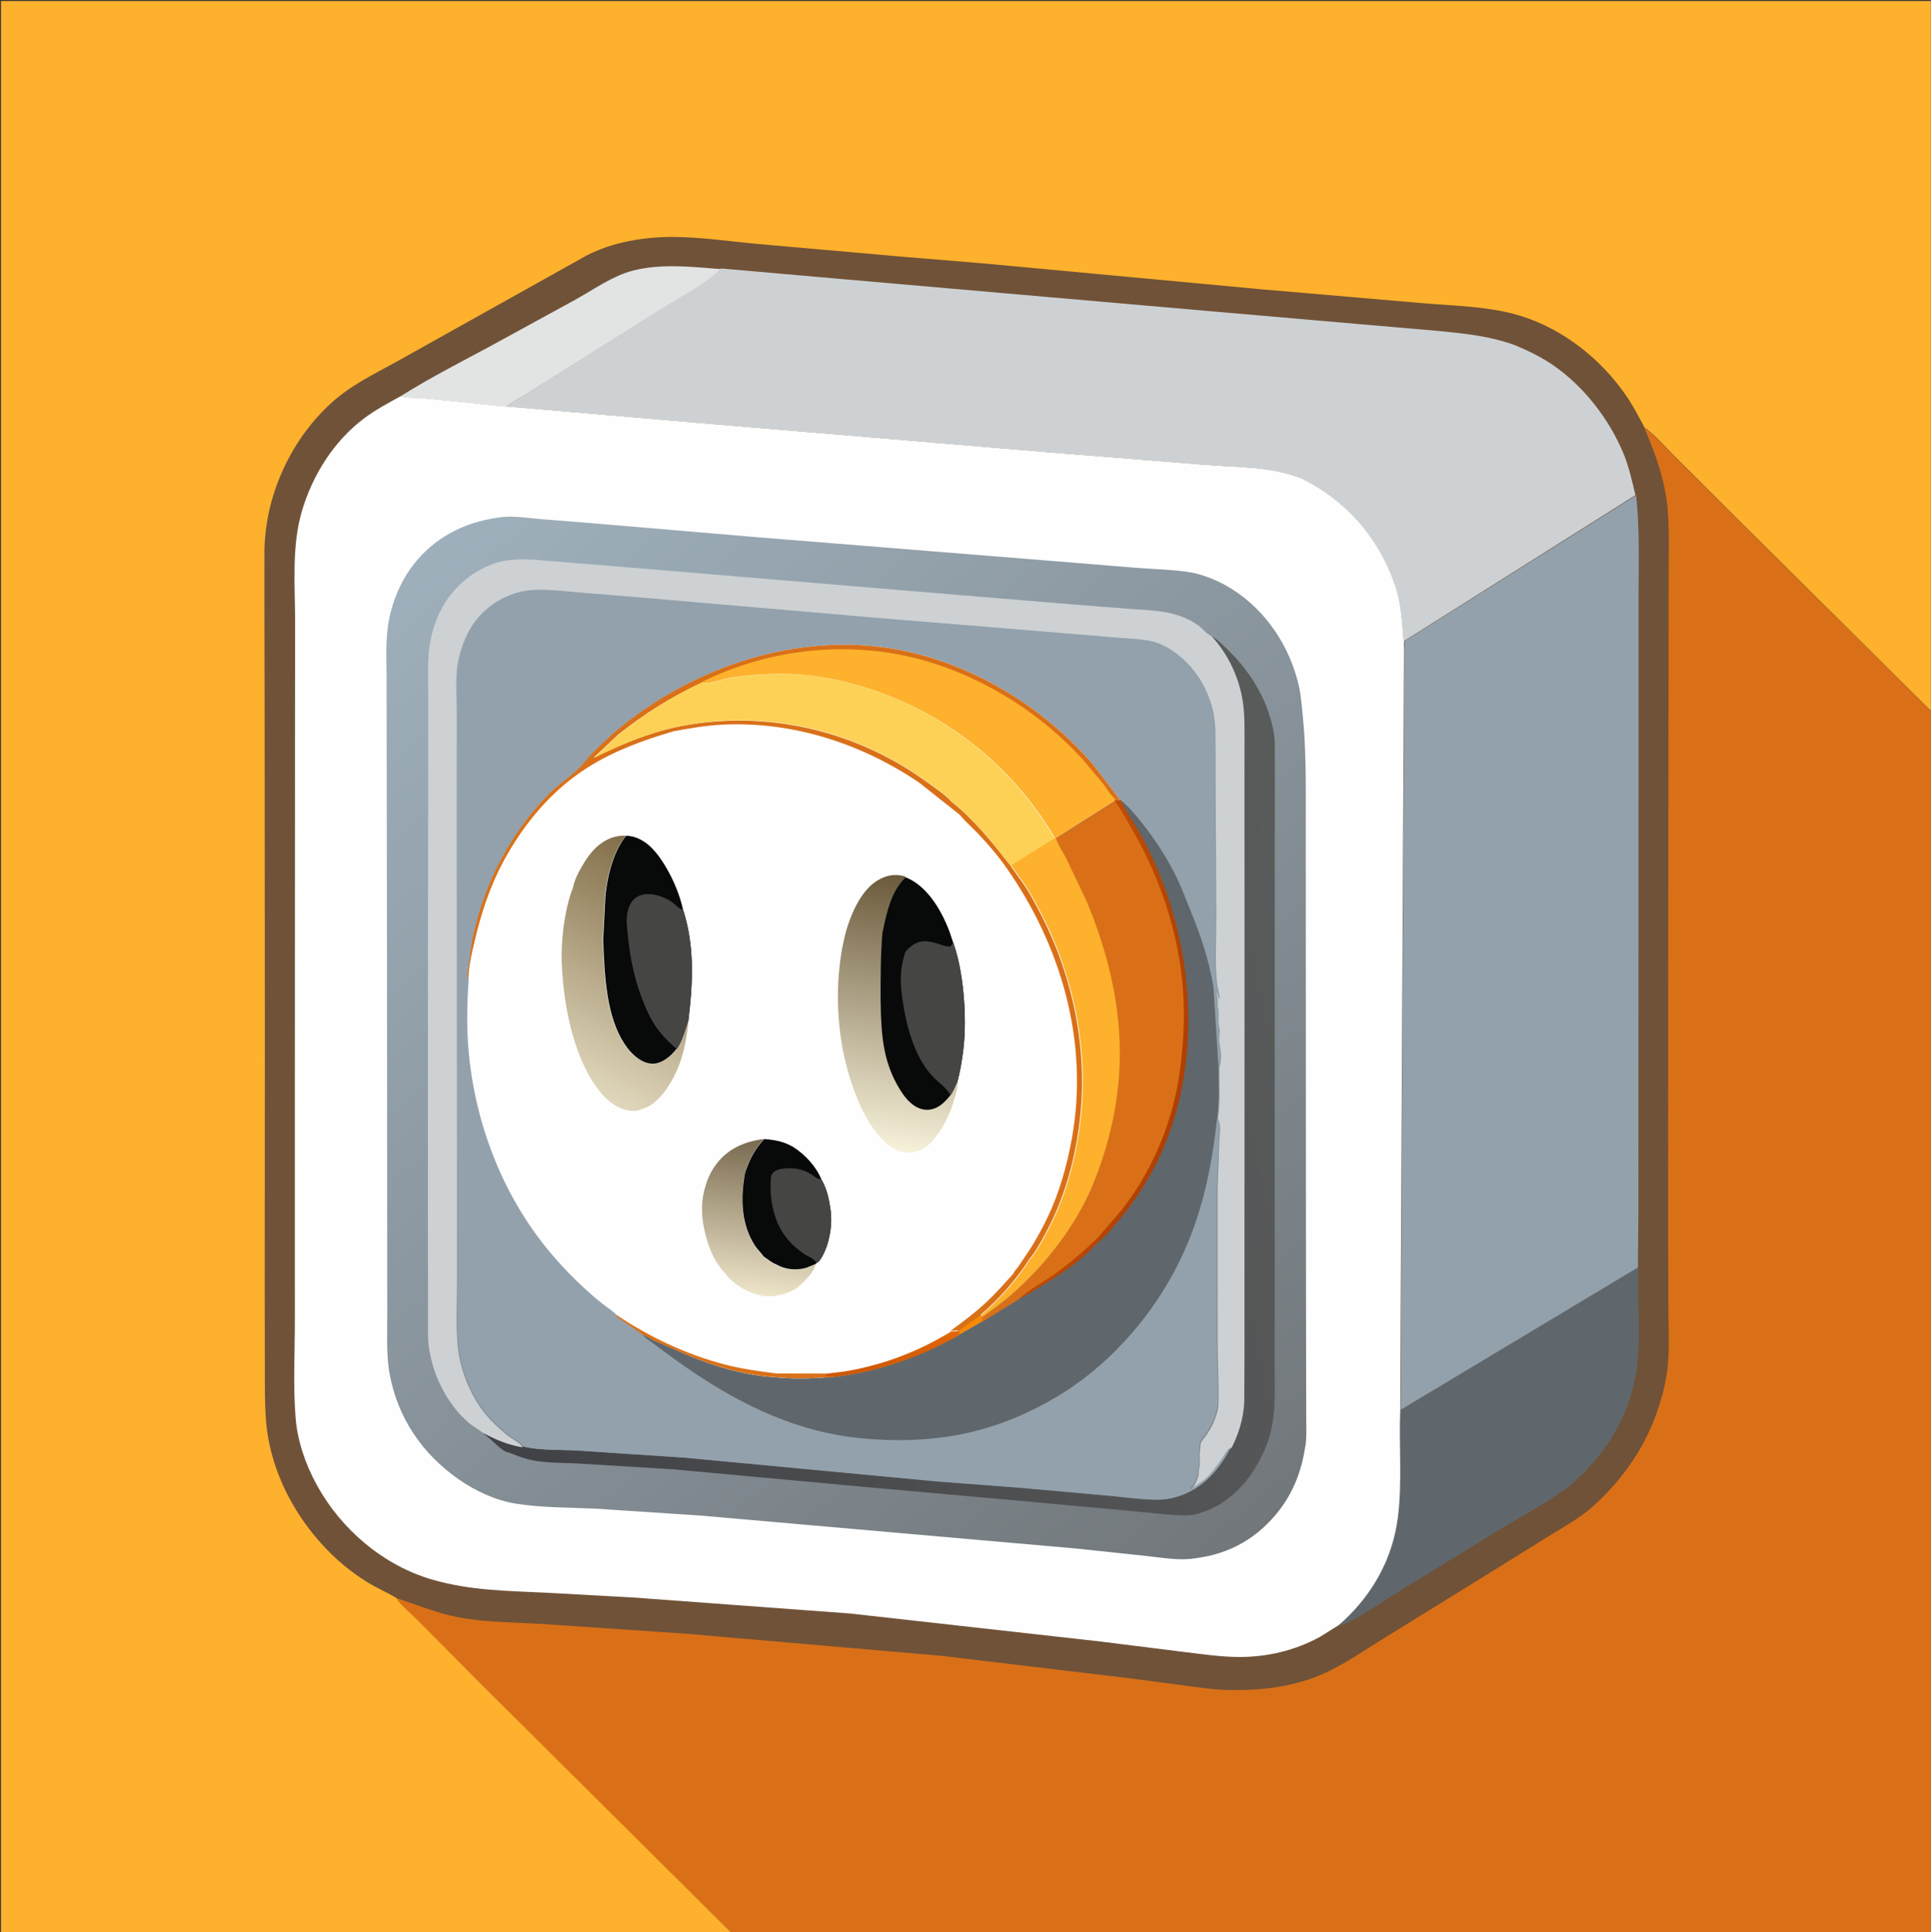<svg width="1719" height="1720" xmlns="http://www.w3.org/2000/svg" xmlns:xlink="http://www.w3.org/1999/xlink" xml:space="preserve" overflow="hidden"><rect width="100%" height="100%" fill="#333333" stroke="none"/><defs><linearGradient x1="2494.89" y1="1771.74" x2="1691.94" y2="830.055" gradientUnits="userSpaceOnUse" spreadMethod="reflect" id="fill0"><stop offset="0" stop-color="#707578"/><stop offset="0.5" stop-color="#88939B"/><stop offset="1" stop-color="#A0B2BE"/></linearGradient><linearGradient x1="1703.96" y1="1426.6" x2="2540.86" y2="1242.19" gradientUnits="userSpaceOnUse" spreadMethod="reflect" id="fill1"><stop offset="0" stop-color="#404145"/><stop offset="0.5" stop-color="#4D4E50"/><stop offset="1" stop-color="#5A5B5B"/></linearGradient><linearGradient x1="2440.26" y1="1335.72" x2="2204.53" y2="1285.08" gradientUnits="userSpaceOnUse" spreadMethod="reflect" id="fill2"><stop offset="0" stop-color="#A93A00"/><stop offset="0.5" stop-color="#BA4803"/><stop offset="1" stop-color="#CB5606"/></linearGradient><linearGradient x1="2136.86" y1="1608.27" x2="2131.96" y2="1556.47" gradientUnits="userSpaceOnUse" spreadMethod="reflect" id="fill3"><stop offset="0" stop-color="#C65204"/><stop offset="0.5" stop-color="#D85F07"/><stop offset="1" stop-color="#EB6D0A"/></linearGradient><linearGradient x1="2024.19" y1="1386.01" x2="2006.69" y2="1535.77" gradientUnits="userSpaceOnUse" spreadMethod="reflect" id="fill4"><stop offset="0" stop-color="#73644A"/><stop offset="0.5" stop-color="#B3A78C"/><stop offset="1" stop-color="#F3EBCF"/></linearGradient><linearGradient x1="1959.01" y1="1124.03" x2="1833.86" y2="1362.66" gradientUnits="userSpaceOnUse" spreadMethod="reflect" id="fill5"><stop offset="0" stop-color="#76613A"/><stop offset="0.5" stop-color="#B1A282"/><stop offset="1" stop-color="#ECE4CA"/></linearGradient><linearGradient x1="2159.58" y1="1150.62" x2="2119.24" y2="1408.06" gradientUnits="userSpaceOnUse" spreadMethod="reflect" id="fill6"><stop offset="0" stop-color="#665536"/><stop offset="0.5" stop-color="#B1A68B"/><stop offset="1" stop-color="#FCF7E0"/></linearGradient></defs><g transform="translate(-1340 -377)"><path d="M1990.5 2096.91 1340.91 2096.91 1340.91 377.906 3058.91 377.906 3058.91 1009.66 3058.91 2096.91 1990.5 2096.91Z" fill="#705238" fill-rule="evenodd"/><path d="M1695.95 730.109C1725.94 711.113 1758.65 695.118 1789.72 677.909L1852.45 643.591C1868.66 634.605 1885.34 622.54 1903.39 617.873 1928.72 611.324 1956.18 614.552 1981.95 616.538 1968.19 630.443 1949.55 639.358 1933.04 649.631L1827.75 715.686 1807 728.787C1801.6 732.079 1795.82 735.033 1790.83 738.949 1785.94 739.115 1780.48 738.113 1775.54 737.676L1738.88 733.946 1715.43 731.775C1709 731.325 1702.21 731.74 1695.95 730.109Z" fill="#E2E3E3" fill-rule="evenodd"/><path d="M2798.24 1456.86 2798.4 1528.78C2798.44 1547.53 2799.56 1567.04 2798.12 1585.71 2795.36 1621.56 2779.8 1655.72 2755.47 1682.09 2747.87 1690.33 2739.32 1698.57 2730.06 1704.92 2708.37 1719.79 2684.5 1732.27 2662.18 1746.31L2587.33 1792.38C2572.36 1801.62 2557.82 1811.74 2542.31 1820.05 2538.49 1822.1 2535.2 1823.4 2530.85 1823.86L2535.5 1819.85C2562.01 1795.25 2579.35 1764.04 2584.02 1727.9 2588.1 1696.4 2584.89 1664 2586.16 1632.3L2797.78 1505.37 2798.24 1456.86Z" fill="#5F676C" fill-rule="evenodd"/><path d="M1981.79 615.955 2086.78 625.16 2410.83 653.426 2550.12 665.507 2621.29 671.656C2644.74 673.994 2666.07 676.087 2688.41 684.159 2700.14 689.047 2711.34 694.401 2721.88 701.549 2749.52 720.285 2772.4 749.805 2785.17 780.508 2790.23 792.68 2792.8 805.02 2795.9 817.73L2590.32 947.344 2589.82 953.955C2588.15 934.193 2588.15 916.455 2581.61 897.389 2567.28 855.605 2538.07 822.343 2498.48 802.906 2470.33 791.748 2439.09 793.144 2409.25 790.554L2276.71 779.937 1965.43 753.841 1790.89 738.836C1795.88 734.905 1801.64 731.94 1807.05 728.635L1827.77 715.484 1932.94 649.176C1949.44 638.862 1968.06 629.914 1981.79 615.955Z" fill="#CDD1D3" fill-rule="evenodd"/><path d="M2590.27 954 2590.78 947.395 2796.48 817.907C2799.78 847.29 2798.67 876.897 2798.67 906.439L2798.67 1033.11 2798.51 1456.84 2798.05 1505.24 2586.85 1631.91 2590.27 954Z" fill="#93A1AC" fill-rule="evenodd"/><path d="M2803.81 757.884C2813.13 764.299 2821.46 774.319 2829.52 782.326L2881.57 834.225 3058.89 1009.96 3058.89 2096.88 1990.05 2096.88 1769.36 1877.79 1710.53 1818.61C1704.67 1812.62 1696.24 1806.23 1691.89 1799.18 1710.02 1804.94 1726.6 1812.17 1745.45 1816.04 1770.71 1821.23 1797.07 1820.92 1822.73 1822.52L1949.66 1831.11 2177.46 1850.8 2344.03 1870.66 2400.11 1878.07C2410.15 1879.31 2420.42 1880.96 2430.53 1881.23 2459.72 1882.01 2488.31 1879.36 2515.5 1867.92 2535.49 1859.51 2554.22 1846.04 2572.76 1834.79L2683.72 1766.12 2721.62 1742.56C2734.04 1735.02 2747.04 1727.64 2757.94 1717.94 2780.6 1697.77 2799.97 1671.77 2811.37 1643.58 2818.69 1625.47 2823.85 1607.09 2825.13 1587.51 2826.04 1573.52 2825.38 1559.18 2825.27 1545.15L2825.02 1477.18 2825.08 1220.27 2825.4 964.462 2825.49 883.849C2825.52 865.714 2826.16 847.363 2824.49 829.297 2822.15 803.993 2813.69 781.054 2803.81 757.884Z" fill="#D97018" fill-rule="evenodd"/><path d="M1990.5 2096.91 1340.91 2096.91 1340.91 377.906 3058.91 377.906 3058.91 1009.66 2881.66 833.867 2829.64 781.953C2821.58 773.944 2813.25 763.92 2803.93 757.504 2798.67 747.464 2793.4 737.401 2786.89 728.096 2764.45 696.028 2731.53 670.006 2694 658.277 2665.87 649.487 2634.74 649.35 2605.53 646.781L2461.55 634.382 2214.93 611.411 2143.99 605.554 2016.2 594.302C1991.09 592.037 1965.47 588.151 1940.28 587.919 1913.94 587.677 1885.05 592.373 1861.6 604.766L1744.69 670.074 1692.88 699.021C1672.42 710.309 1651.76 720.188 1634.38 736.158 1610.11 758.454 1592.48 787.506 1582.96 818.963 1578.4 834.04 1575.99 849.521 1575.39 865.247L1575.38 918.012 1575.56 1011.86 1575.78 1307.08 1575.64 1524.94 1575.76 1593.08C1575.81 1609.74 1575.53 1626.51 1576.94 1643.11 1578.92 1666.34 1586.64 1690.23 1597.67 1710.7 1613.75 1740.52 1637.46 1766.95 1666.31 1784.9 1674.79 1790.17 1683.85 1794.12 1692.46 1799.11 1696.82 1806.17 1705.25 1812.56 1711.1 1818.55L1769.91 1877.74 1990.5 2096.91Z" fill="#FDB12C" fill-rule="evenodd"/><path d="M1696.25 729.9C1702.51 731.537 1709.29 731.12 1715.72 731.572L1739.14 733.752 1775.75 737.496C1780.69 737.935 1786.14 738.94 1791.03 738.774L1965.55 753.78 2276.82 779.876 2409.36 790.494C2439.2 793.083 2470.44 791.688 2498.59 802.846 2538.17 822.283 2567.38 855.546 2581.71 897.331 2588.25 916.397 2588.25 934.136 2589.92 953.899L2586.5 1632.48C2585.23 1664.15 2588.43 1696.5 2584.37 1727.98 2579.7 1764.08 2562.41 1795.25 2535.97 1819.82L2531.34 1823.83 2515.01 1834C2492.62 1846.35 2467.06 1852.22 2441.56 1851.89 2425.46 1851.67 2409.62 1849.29 2393.67 1847.38L2318.23 1837.96 2096.61 1813.18 1904.55 1799.02 1827.42 1794.75C1792.37 1793.05 1759.02 1792.9 1724.97 1783.08 1681.43 1770.52 1643.72 1738.39 1622.06 1698.9 1612.09 1680.74 1604.82 1659.91 1603.15 1639.18 1600.82 1610.15 1602.52 1579.91 1602.48 1550.73L1602.46 1376.08 1602.61 1018.59 1602.72 930.079C1602.62 898.139 1599.58 863.406 1608.6 832.47 1618.03 800.09 1637.05 769.727 1664.15 749.343 1674.11 741.851 1685.34 735.881 1696.25 729.9Z" fill="#FEFEFE" fill-rule="evenodd"/><path d="M1782.73 837.84C1794.82 835.563 1809.12 837.996 1821.4 839.074L1860 842.116 2014.4 855.206 2276.07 876.263 2352.09 882.472C2367.18 883.616 2382.86 883.891 2397.81 886.139 2411.37 888.177 2425.52 894.231 2437.03 901.539 2467.19 920.684 2487.98 952.177 2496.09 986.769 2498.15 995.562 2498.8 1004.86 2499.7 1013.85 2501.72 1033.87 2502.26 1053.27 2502.42 1073.38L2502.43 1167.83 2502.58 1496.8 2502.74 1608.24 2502.84 1641.73C2502.84 1648.8 2503.24 1656.29 2502.19 1663.29 2498.97 1684.83 2492.11 1704.17 2478.64 1721.53 2459.76 1745.87 2434.97 1760.14 2404.43 1763.96 2390.2 1766.43 2374.12 1763.43 2359.81 1761.92L2297.56 1755.31 1963.38 1726 1869.77 1719.85C1846.27 1718.73 1822.09 1719.1 1798.86 1715.34 1780.88 1712.44 1762.86 1703.94 1748.05 1693.58 1715.98 1671.16 1694.11 1639.07 1686.95 1600.47L1686.25 1596.46C1683.99 1580.63 1684.74 1564.18 1684.74 1548.23L1684.69 1481.09 1684.53 1246.08 1684.2 1026.91 1684.12 977.969C1683.98 964.233 1683.43 950.641 1685.03 936.967 1687.35 916.958 1695.21 896.44 1707.46 880.375 1726.14 855.869 1752.64 842.042 1782.73 837.84Z" fill="url(#fill0)" fill-rule="evenodd"/><path d="M2417.76 942.895C2422.87 945.32 2427.12 949.708 2431.2 953.571 2447.61 969.119 2461.18 988.168 2468.75 1009.58 2471.86 1018.38 2474.33 1028.11 2474.79 1037.45L2474.91 1074.97 2474.77 1140.06 2474.78 1347.79 2474.78 1535.25 2474.72 1595.89C2474.7 1607.24 2475.13 1618.81 2474.41 1630.12 2473.51 1644.31 2470.29 1658.32 2464.16 1671.18 2455.79 1688.73 2445.16 1702.73 2429.04 1713.88 2422.05 1718.71 2414.45 1721.91 2406.35 1724.37 2402.22 1725.62 2398.18 1725.98 2393.88 1725.88 2378.09 1725.5 2362.15 1723.21 2346.4 1721.9L2235.42 1711.75 2106.49 1700.25 1938.8 1684.79 1854.33 1679.68C1843.3 1679.08 1832.18 1679.18 1821.18 1677.92 1811.26 1676.79 1803.52 1674.2 1794.36 1670.42 1792.57 1669.69 1790.55 1669.58 1788.92 1668.51 1783.88 1665.21 1779.19 1660.31 1774.61 1656.35 1772.85 1654.82 1770.62 1653.51 1769.91 1651.27 1781.67 1657.78 1792.61 1662.35 1805.92 1664.61 1820.77 1668.29 1838.53 1667.29 1853.82 1668.15L1949.91 1674.53 2173.38 1695.6 2246.73 1701.2 2327.37 1708.41C2341.64 1709.72 2356.51 1711.94 2370.83 1711.92 2382.17 1711.91 2393.86 1708.03 2403.5 1702.21 2417.77 1693.58 2428.34 1679.62 2435.66 1664.85 2442.04 1652.29 2446.19 1638.5 2446.83 1624.38L2447.04 1576.25 2447.03 1489.4 2447.09 1230.07 2447.03 1082.31 2447.05 1036.67C2447.04 1024.92 2447.33 1013.26 2445.6 1001.6 2442.39 979.836 2432.6 959.084 2417.76 942.895Z" fill="url(#fill1)" fill-rule="evenodd"/><path d="M1769.25 1651.98C1765.21 1648.65 1760.58 1646.34 1756.61 1642.87 1742.14 1630.21 1731.09 1611.6 1725.58 1593.29 1723.01 1584.74 1721.4 1576 1721.04 1567.08L1720.92 1447.9 1720.97 1218.65 1721.24 1045.83 1721.19 991.519C1721.18 981.219 1720.76 970.706 1721.48 960.44 1722.49 945.991 1726.34 931.364 1733.22 918.565 1743.56 899.325 1762.06 883.721 1783.13 877.597 1793.35 874.628 1804.62 874.65 1815.18 875.157L1909.99 882.928 2136.04 901.817 2291.96 914.762 2346.56 919.042C2357.24 919.895 2368.45 920.199 2378.98 922.189 2388.79 924.041 2400.31 928.425 2408.04 934.734 2411.04 937.185 2414.35 941.282 2417.79 942.909L2418.52 943.18C2433.39 959.378 2443.2 980.143 2446.43 1001.92 2448.15 1013.59 2447.87 1025.26 2447.88 1037.01L2447.86 1082.67 2447.92 1230.52 2447.86 1490.01 2447.87 1576.92 2447.66 1625.07C2447.01 1639.2 2442.86 1652.99 2436.47 1665.57 2432.64 1668.22 2429.99 1673.66 2427.38 1677.55L2422.33 1684.26C2418.89 1688.68 2414.28 1694.26 2409.43 1697.17L2399.27 1703.9C2400.98 1701.56 2403.39 1699.26 2404.49 1696.57 2405.78 1693.42 2407.15 1690.79 2407.18 1687.31 2407.19 1685.67 2407.17 1684.71 2407.58 1683.08 2408.84 1678.05 2407.26 1672.52 2408.25 1667.46 2408.59 1665.71 2408.46 1662.45 2409.1 1660.99 2409.84 1659.3 2411.73 1657.38 2412.84 1655.83 2415.81 1651.63 2418.93 1646.66 2420.81 1641.89 2422.15 1638.45 2423.23 1635.41 2423.99 1631.79 2424.26 1630.46 2424.5 1629.36 2424.56 1628 2425.25 1610.23 2424.03 1592.63 2423.93 1574.86L2423.91 1436.17 2425.39 1393.34C2425.54 1386.47 2427.54 1379.11 2424.16 1372.75 2426.41 1358.14 2425.37 1341.88 2425.42 1327.06L2425.95 1325.49C2427.6 1320.18 2426.76 1310.96 2425.6 1305.61 2424.77 1301.81 2425.67 1297.69 2425.68 1293.86 2425.68 1292 2424.97 1290.24 2424.8 1288.4 2424.44 1284.45 2424.89 1280.23 2424.71 1276.23 2424.64 1274.75 2423.98 1273.61 2423.95 1272.08 2423.87 1269.23 2424.22 1266.08 2423.41 1263.33 2422.91 1261.64 2423.25 1259.71 2423.38 1257.97 2423.66 1259.64 2423.92 1261.17 2424.43 1262.79L2424.72 1263.8C2425.03 1264.85 2425.42 1265.79 2425.87 1266.78 2425.28 1260.67 2423.47 1254.76 2423.01 1248.62 2421.58 1229.62 2422.77 1209.62 2422.73 1190.53L2422.16 1086.49 2422.01 1043.6C2421.95 1032.28 2422.39 1020.95 2419.82 1009.84 2415.52 991.214 2405.26 973.51 2390.39 961.34 2382.07 954.529 2373.1 949.299 2362.34 947.463 2353.5 945.954 2344.27 945.68 2335.33 944.946L2288.37 941.054 2115.47 926.869 1905.46 908.791 1852.9 904.489C1839.26 903.367 1824.12 901.199 1810.47 902.779 1791.91 904.927 1775.16 914.527 1763.59 929.139 1755.72 939.078 1751.39 950.667 1748.34 962.819 1744.69 977.398 1746.55 995.924 1746.52 1011.06L1746.46 1083.98 1746.84 1407.25 1746.82 1517.47C1746.81 1536.35 1745.65 1556.29 1747.4 1575.08 1749.01 1592.36 1755.6 1610.77 1764.72 1625.46 1771.63 1636.59 1780.83 1645.73 1790.89 1654.02 1794.99 1657.39 1802.6 1660.98 1805.34 1665.33 1791.99 1663.06 1781.03 1658.49 1769.25 1651.98Z" fill="#CDD1D3" fill-rule="evenodd"/><path d="M1806.06 1664.59C1803.33 1660.24 1795.74 1656.66 1791.65 1653.28 1781.6 1645 1772.42 1635.86 1765.53 1624.74 1756.43 1610.06 1749.85 1591.66 1748.25 1574.39 1746.5 1555.61 1747.66 1535.68 1747.67 1516.81L1747.69 1406.65 1747.3 1083.56 1747.37 1010.67C1747.39 995.548 1745.54 977.032 1749.18 962.462 1752.22 950.316 1756.55 938.733 1764.4 928.8 1775.95 914.196 1792.66 904.601 1811.19 902.455 1824.81 900.876 1839.92 903.042 1853.53 904.163L1905.99 908.463 2115.57 926.531 2288.12 940.708 2334.99 944.599C2343.91 945.332 2353.12 945.606 2361.95 947.114 2372.68 948.948 2381.63 954.176 2389.93 960.983 2404.77 973.147 2415.01 990.84 2419.31 1009.46 2421.87 1020.56 2421.43 1031.89 2421.49 1043.2L2421.64 1086.06 2422.21 1190.04C2422.25 1209.13 2421.06 1229.11 2422.49 1248.1 2422.95 1254.24 2424.76 1260.15 2425.35 1266.26 2424.9 1265.27 2424.51 1264.33 2424.19 1263.28L2423.9 1262.27C2423.4 1260.65 2423.13 1259.12 2422.85 1257.45 2422.72 1259.19 2422.39 1261.11 2422.89 1262.8 2423.7 1265.56 2423.35 1268.7 2423.42 1271.55 2423.46 1273.08 2424.12 1274.22 2424.18 1275.7 2424.36 1279.7 2423.91 1283.91 2424.27 1287.87 2424.44 1289.71 2425.15 1291.46 2425.15 1293.32 2425.14 1297.15 2424.24 1301.26 2425.07 1305.07 2426.23 1310.41 2427.07 1319.62 2425.43 1324.93L2424.89 1326.51C2424.84 1341.31 2425.89 1357.57 2423.63 1372.17 2427.01 1378.52 2425.01 1385.88 2424.87 1392.75L2423.39 1435.55 2423.41 1574.17C2423.51 1591.92 2424.72 1609.51 2424.03 1627.28 2423.98 1628.64 2423.74 1629.74 2423.46 1631.06 2422.71 1634.68 2421.64 1637.73 2420.29 1641.16 2418.42 1645.93 2415.31 1650.89 2412.34 1655.09 2411.24 1656.64 2409.34 1658.57 2408.61 1660.25 2407.97 1661.71 2408.1 1664.96 2407.75 1666.72 2406.77 1671.78 2408.35 1677.3 2407.09 1682.33 2406.68 1683.95 2406.7 1684.91 2406.69 1686.56 2406.66 1690.04 2405.29 1692.67 2404 1695.81 2402.91 1698.5 2400.51 1700.8 2398.79 1703.14L2408.94 1696.41C2413.77 1693.5 2418.38 1687.92 2421.81 1683.51L2426.85 1676.8C2429.46 1672.91 2432.1 1667.48 2435.92 1664.82 2428.59 1679.59 2418.02 1693.55 2403.75 1702.18 2394.11 1708.01 2382.41 1711.88 2371.07 1711.9 2356.75 1711.92 2341.88 1709.69 2327.6 1708.39L2246.95 1701.17 2173.58 1695.58 1950.07 1674.5 1853.97 1668.12C1838.68 1667.27 1820.91 1668.26 1806.06 1664.59Z" fill="#93A1AC" fill-rule="evenodd"/><path d="M2337.03 1088.9 2337.6 1089.34C2344.71 1094.69 2350.77 1102.22 2356.31 1109.16 2368.45 1124.35 2379.23 1141.07 2387.71 1158.57 2392.01 1167.44 2395.38 1176.67 2399.1 1185.77 2408.51 1208.74 2416.88 1232.48 2420.38 1257.16L2424.71 1326.81C2424.66 1341.61 2425.7 1357.86 2423.45 1372.46 2420 1406.19 2413.27 1441.54 2401.36 1473.36 2383.2 1521.9 2351.86 1565.76 2311.75 1598.56 2279.94 1624.58 2238.51 1644.79 2198.16 1653.17 2167.39 1659.56 2135.45 1660.23 2104.28 1656.98 2042.83 1650.58 1989.52 1622.25 1940.2 1586.6L1921.75 1573.02C1918.64 1570.71 1914.8 1568.32 1912.35 1565.32L1911.91 1564.7 1912.61 1564.96C1916.1 1566.29 1918.81 1568.52 1922.13 1570.05L1945.69 1580.4C1971.03 1591.88 2000.77 1601.01 2028.57 1602.84 2045.95 1604.63 2063.2 1604.09 2080.59 1602.76 2121.16 1598.31 2158.01 1585.17 2193.45 1565.04L2213.95 1553.26 2214.92 1548.73C2223.65 1542.06 2232.65 1535.79 2240.89 1528.49 2270.53 1502.21 2297.27 1468.13 2312.37 1431.34 2327.83 1393.65 2336.69 1352.95 2336.29 1312.09 2335.84 1266.37 2324.34 1221.79 2306.84 1179.76L2288.65 1141.56C2285.82 1136.06 2282.12 1130.52 2279.85 1124.81L2279.3 1123.38 2332.13 1089.94 2331.32 1087.89C2333.25 1088.94 2333.77 1089.41 2336.01 1089.46L2337.03 1088.9Z" fill="#5F676C" fill-rule="evenodd"/><path d="M2337.11 1088.91 2337.68 1089.34 2337.97 1089.99C2341.66 1098.1 2347.19 1105.61 2351.68 1113.31 2358.09 1124.28 2363.86 1135.74 2368.95 1147.39 2401.05 1220.81 2408.52 1310.02 2380.82 1386.01 2370.62 1414 2355.67 1439.52 2336.71 1462.46 2330.44 1470.03 2323.46 1478.31 2315.78 1484.5 2301.85 1499.94 2282.37 1512.53 2264.69 1523.15 2259.09 1526.52 2253.06 1530.68 2246.89 1532.9 2255.57 1524.32 2267.89 1517.97 2277.91 1510.91 2292.03 1500.96 2304.64 1490.04 2317.07 1478.05 2325.03 1468.31 2333.78 1459.35 2341.34 1449.23 2367 1414.91 2383.75 1373.33 2389.64 1330.84 2393.4 1303.72 2394.65 1274.67 2391.68 1247.4 2386.74 1202.08 2371.03 1155.98 2348.31 1116.66 2343.24 1107.87 2338.29 1098 2332.23 1089.95L2331.43 1087.9C2333.35 1088.94 2333.86 1089.42 2336.09 1089.46L2337.11 1088.91Z" fill="url(#fill2)" fill-rule="evenodd"/><path d="M2332.38 1089.9C2338.48 1097.97 2343.46 1107.86 2348.57 1116.67 2371.45 1156.07 2387.26 1202.27 2392.23 1247.7 2395.22 1275.02 2393.96 1304.14 2390.18 1331.32 2384.25 1373.91 2367.39 1415.58 2341.55 1449.98 2333.94 1460.11 2325.13 1469.09 2317.11 1478.86 2304.6 1490.88 2291.91 1501.82 2277.69 1511.8 2267.6 1518.87 2255.2 1525.24 2246.46 1533.83L2213.89 1553.9 2214.87 1549.37C2223.62 1542.68 2232.65 1536.41 2240.91 1529.09 2270.62 1502.78 2297.43 1468.65 2312.57 1431.8 2328.07 1394.05 2336.95 1353.29 2336.55 1312.38 2336.1 1266.58 2324.57 1221.94 2307.03 1179.85L2288.79 1141.59C2285.95 1136.08 2282.24 1130.54 2279.97 1124.81L2279.42 1123.38 2332.38 1089.9Z" fill="#D97018" fill-rule="evenodd"/><path d="M1886.11 1029.83C1947.66 977.153 2030.06 945.673 2111.56 951.618 2188.62 957.239 2263.07 999.394 2313.04 1057.39L2336.92 1088.79 2335.9 1089.35C2333.66 1089.3 2333.15 1088.83 2331.22 1087.78L2332.02 1089.83 2279.22 1123.27 2279.76 1124.7C2282.03 1130.42 2285.73 1135.96 2288.56 1141.46L2306.74 1179.66C2324.24 1221.69 2335.74 1266.27 2336.18 1312 2336.58 1352.85 2327.73 1393.55 2312.27 1431.25 2297.17 1468.04 2270.45 1502.13 2240.82 1528.4 2232.58 1535.71 2223.58 1541.97 2214.86 1548.65L2213.89 1553.17 2193.39 1564.95C2157.97 1585.09 2121.14 1598.23 2080.58 1602.68 2063.19 1604.01 2045.96 1604.55 2028.58 1602.75 2000.8 1600.93 1971.06 1591.8 1945.73 1580.32L1922.18 1569.96C1918.86 1568.44 1916.15 1566.21 1912.66 1564.88L1911.96 1564.62 1894.85 1552.68C1892.26 1550.87 1889.06 1549.34 1887.88 1546.4 1883.04 1542.14 1877.53 1538.67 1872.56 1534.51 1858.09 1522.37 1844.74 1509.25 1832.41 1494.94 1789.71 1445.37 1764.36 1382.14 1757.61 1317.26 1755.18 1293.93 1755.64 1270.46 1757.33 1247.1L1756.59 1246.95C1756.28 1245.47 1756.17 1244.58 1756.43 1243.06 1758.43 1231.67 1759.37 1220.21 1761.87 1208.83 1772.2 1161.71 1795.38 1117.91 1829.21 1083.43 1837.3 1075.19 1847.02 1069.18 1855.16 1061.31 1859.06 1057.54 1862.32 1053.05 1866.03 1049.09 1872.37 1042.33 1879.3 1036.11 1886.11 1029.83Z" fill="#FEFEFE" fill-rule="evenodd"/><path d="M1887.93 1546.87C1917.26 1566.7 1950.98 1582.73 1985.38 1591.6 2000.53 1595.5 2015.84 1597.67 2031.35 1599.54L2075.68 1599.64 2075.42 1601.78 2080.93 1602.66C2063.52 1603.98 2046.25 1604.51 2028.85 1602.73 2001.02 1600.93 1971.24 1591.87 1945.87 1580.49L1922.28 1570.23C1918.96 1568.71 1916.24 1566.5 1912.75 1565.18L1912.05 1564.93 1894.91 1553.09C1892.32 1551.3 1889.11 1549.79 1887.93 1546.87Z" fill="#D97018" fill-rule="evenodd"/><path d="M2186.63 1562.24C2188.09 1562.18 2192.48 1561.57 2193.66 1562.05L2193.91 1565.5C2158.28 1585.44 2121.24 1598.46 2080.45 1602.87L2074.91 1601.99 2075.17 1599.85C2082.16 1598.75 2089.16 1598.36 2096.13 1597.05 2129.12 1590.83 2158.13 1579.64 2186.63 1562.24Z" fill="url(#fill3)" fill-rule="evenodd"/><path d="M1968.07 1432.69C1969.95 1425.47 1973.82 1418.11 1978.37 1412.26 1988.65 1399.05 2003.97 1392.73 2020.11 1390.89 2013.88 1397.78 2009.52 1404.38 2006.02 1413.04 2005.74 1413.74 2003.1 1420.69 2003.1 1420.69 1999.01 1442.81 1999.23 1466.88 2012.02 1486.33 2014.25 1489.71 2017.29 1492.36 2019.49 1495.69 2023.09 1498.23 2026.66 1501.13 2030.74 1502.81 2038.56 1507.45 2048.52 1508.31 2057.15 1505.81L2065.94 1502.2C2065.33 1508.81 2055.27 1518.72 2050.18 1522.79 2042.66 1528.8 2028.92 1531.93 2019.55 1530.57 2007.77 1528.86 1993.45 1520.94 1986.06 1511.15L1985.88 1510.65C1974.67 1499.88 1968.38 1481.22 1965.97 1466.16 1964.22 1455.28 1964.56 1443.15 1968.07 1432.69Z" fill="url(#fill4)" fill-rule="evenodd"/><path d="M1885.83 1029.82C1947.42 977.153 2029.87 945.675 2111.42 951.62 2188.53 957.241 2263.03 999.392 2313.03 1057.38L2336.92 1088.78 2335.9 1089.34C2333.66 1089.29 2333.15 1088.82 2331.21 1087.77 2327.5 1084.81 2324.25 1078.79 2321.26 1074.95L2302.52 1052.68C2267.23 1014.23 2221.76 984.738 2172.19 968.485 2104.54 946.301 2027.3 952.93 1963.78 985.123 1936.79 997.676 1913.89 1012.27 1890.54 1030.74L1868.24 1051.61C1892.45 1039.8 1915.75 1029.92 1942.19 1024.12 2015.15 1009.02 2091.7 1024.33 2153.8 1065.28 2158.39 1068.31 2185.18 1086.68 2186.21 1089.96 2206.76 1105.94 2223.61 1127.26 2239.62 1147.53L2247.12 1158.23C2254.59 1167.94 2260.57 1179.28 2266.21 1190.14 2295.55 1246.67 2309.06 1313.13 2300.95 1376.56 2296.38 1412.33 2287.03 1445.51 2269.46 1477.14 2265.69 1483.95 2261.36 1492.03 2256.25 1497.9 2245.23 1515.38 2228.53 1534.35 2212.63 1547.6L2214.79 1548.6 2213.81 1553.12 2193.31 1564.9 2193.05 1561.42C2191.88 1560.94 2187.51 1561.55 2186.06 1561.61 2197.85 1553.15 2209.31 1544.45 2219.83 1534.43 2227.72 1526.92 2234.7 1518.7 2242.08 1510.72 2242.33 1509.28 2245.25 1506.16 2246.2 1504.85L2256.28 1489.96C2262.18 1480.72 2267.48 1471.12 2272.25 1461.25 2283.05 1438.86 2289.95 1414.16 2294.3 1389.73 2309.4 1305.15 2285.08 1219.79 2236.45 1150.17 2229.01 1139.43 2220.14 1128.96 2211.1 1119.49 2205.61 1113.74 2199.44 1108.38 2194.4 1102.24L2158.51 1073.81C2107.57 1039.15 2046.54 1019.18 1984.48 1021.96 1969.24 1022.64 1954.43 1025.12 1939.46 1027.94 1912.73 1035.82 1887.18 1045.09 1863.43 1059.98 1831.42 1080.04 1806.43 1110.02 1788.55 1142.97 1776.13 1165.87 1768.34 1189.74 1762.45 1215.01 1760.02 1225.4 1757.37 1236.38 1756.97 1247.08L1756.23 1246.93C1755.92 1245.45 1755.8 1244.55 1756.07 1243.04 1758.07 1231.65 1759.01 1220.19 1761.51 1208.81 1771.85 1161.69 1795.04 1117.89 1828.9 1083.43 1836.99 1075.18 1846.72 1069.17 1854.87 1061.3 1858.76 1057.54 1862.02 1053.04 1865.74 1049.09 1872.08 1042.33 1879.02 1036.11 1885.83 1029.82Z" fill="#D97018" fill-rule="evenodd"/><path d="M2193.91 1561.45 2212.83 1547.87 2214.91 1548.86 2213.96 1553.3 2194.15 1564.87 2193.91 1561.45Z" fill="#F88903" fill-rule="evenodd"/><path d="M2020.4 1390.89C2030.07 1391.68 2038.02 1393.11 2046.47 1398.15 2056.87 1404.88 2066.68 1415.39 2071.33 1427.09 2076.25 1435.52 2078.21 1445.35 2079.47 1454.91 2081.27 1468.48 2077.8 1488.02 2069.53 1499.15 2068.69 1500.28 2067.88 1500.8 2066.6 1501.33L2066.45 1501.92 2057.62 1505.52C2048.95 1508.01 2038.94 1507.15 2031.08 1502.53 2026.98 1500.85 2023.4 1497.96 2019.78 1495.42 2017.56 1492.1 2014.51 1489.46 2012.27 1486.08 1999.42 1466.69 1999.2 1442.67 2003.3 1420.61 2003.31 1420.61 2005.96 1413.68 2006.24 1412.99 2009.76 1404.35 2014.14 1397.76 2020.4 1390.89Z" fill="#080909" fill-rule="evenodd"/><path d="M2066.55 1500.89C2065.12 1497.42 2059.21 1495.43 2055.99 1493.24 2040.01 1482.38 2031.17 1468.96 2027.5 1449.75 2026.26 1443.24 2025.76 1436.61 2025.99 1429.98 2026.1 1426.42 2025.89 1422.71 2028.9 1420.22 2031.78 1417.84 2036.12 1417.17 2039.74 1416.97 2047.73 1416.54 2054.45 1417.68 2061.43 1421.82 2064.95 1423.91 2067.08 1426.49 2071.3 1426.83 2076.24 1435.24 2078.2 1445.04 2079.47 1454.59 2081.28 1468.12 2077.79 1487.61 2069.49 1498.72 2068.65 1499.84 2067.83 1500.36 2066.55 1500.89Z" fill="#454543" fill-rule="evenodd"/><path d="M1850.13 1166.99C1851.19 1159.55 1857.27 1149.32 1860.46 1144.15 1870.59 1127.73 1883.48 1120.19 1897.26 1120.89 1887.37 1132.54 1881.08 1152 1878.78 1172.29L1878.53 1174.68 1876.52 1213.53C1877.7 1247.42 1879.7 1281.86 1895.29 1305.93 1902.52 1317.09 1912.84 1325.08 1922.7 1324.02 1929.68 1323.26 1937.08 1317.75 1942.59 1310.44 1947.3 1303.86 1950 1294.19 1952.94 1285.22 1951.99 1295.85 1949.82 1308.63 1946.9 1318.16 1940.92 1337.68 1928.54 1356.64 1916.21 1362.34L1914.7 1363.01 1908.78 1365.27C1895.15 1368.26 1881.22 1359.27 1870.72 1344.42 1853.09 1319.48 1843.14 1281.71 1840.58 1242.98 1838.31 1219.59 1842.22 1186.46 1850.13 1166.99Z" fill="url(#fill5)" fill-rule="evenodd"/><path d="M2089.43 1222.55C2090.71 1216.18 2091.96 1209.74 2093.81 1203.78 2100.34 1182.66 2110.19 1165.98 2123.63 1159.32L2125.13 1158.61C2131.81 1155.35 2139.63 1154.98 2146.43 1157.43 2134.51 1169.32 2130.34 1185.04 2125.9 1206.9 2124.22 1227.3 2124.25 1246.98 2124.29 1267.55 2124.78 1299.95 2127.04 1322.02 2141.03 1345.33 2148.24 1357.34 2156.9 1364.81 2167.04 1364.09 2174.66 1363.54 2180.6 1358.68 2186.62 1351.03 2189.02 1347.9 2190.98 1342.73 2192.91 1338.69 2192.51 1344.33 2191.42 1349.37 2189.89 1354.35L2189.23 1356.47C2185.11 1369.96 2180.33 1379.24 2173.39 1388.43L2172.5 1389.61C2169.47 1393.67 2166.54 1396.51 2162.9 1398.71 2152.29 1405.12 2140.38 1404.03 2130.25 1395.74 2110.91 1379.9 2097.48 1346.45 2090.39 1312.04 2084.79 1282.28 2084.41 1252.6 2089.43 1222.55Z" fill="url(#fill6)" fill-rule="evenodd"/><path d="M2146.03 1157.84C2162.34 1164 2176.31 1182.21 2185.42 1206.73L2188.46 1215.8C2197.7 1240.87 2201 1282 2197.61 1310.76 2196.46 1320.48 2194.8 1330.31 2192.46 1339.36 2190.54 1343.41 2188.57 1348.58 2186.17 1351.72 2180.17 1359.38 2174.23 1364.25 2166.62 1364.79 2156.49 1365.52 2147.84 1358.04 2140.64 1346.01 2126.67 1322.67 2124.41 1300.57 2123.92 1268.12 2123.88 1247.52 2123.85 1227.81 2125.53 1207.38 2129.97 1185.49 2134.13 1169.75 2146.03 1157.84Z" fill="#080909" fill-rule="evenodd"/><path d="M2188.45 1215.76C2197.69 1240.86 2201 1282.04 2197.61 1310.83 2196.46 1320.56 2194.79 1330.41 2192.46 1339.47 2190.53 1343.52 2188.56 1348.7 2186.16 1351.84 2181.69 1344.27 2175.31 1340.53 2170.05 1334.93 2156.19 1320.21 2147.54 1295.5 2143.67 1268.38 2141.23 1251.21 2140.75 1239.98 2146.03 1224.12 2155.43 1213.31 2163.3 1213.62 2174.04 1216.7 2177.65 1217.74 2181.61 1219.71 2185.24 1219.43 2187.21 1219.28 2187.17 1218.18 2188.45 1215.76Z" fill="#454543" fill-rule="evenodd"/><path d="M1897.54 1120.85C1913.5 1121.69 1924.95 1134 1935.72 1154.01 1940.71 1163.27 1945.53 1175.09 1948.12 1187.05 1958.37 1218.43 1956.95 1251.32 1952.83 1285 1949.91 1293.96 1947.23 1303.62 1942.56 1310.19 1937.08 1317.49 1929.73 1323 1922.8 1323.75 1913.01 1324.81 1902.76 1316.84 1895.58 1305.68 1880.1 1281.64 1878.11 1247.24 1876.94 1213.38L1878.93 1174.58 1879.18 1172.2C1881.47 1151.92 1887.72 1132.48 1897.54 1120.85Z" fill="#080909" fill-rule="evenodd"/><path d="M1942.54 1310.84C1933.61 1302.9 1925.28 1295.13 1918.5 1281.76 1908.97 1262.99 1902.07 1239.25 1899.43 1214.53 1898.69 1207.65 1897.57 1200.1 1898.05 1193.05 1898.46 1187.04 1900.54 1181.74 1903.37 1178.47 1911.97 1168.52 1928.54 1173.65 1937.51 1179.43 1940.62 1181.43 1943.66 1185.48 1946.9 1186.43L1948.12 1186.72C1958.37 1218.36 1956.95 1251.51 1952.83 1285.46 1949.9 1294.49 1947.22 1304.22 1942.54 1310.84Z" fill="#454543" fill-rule="evenodd"/><path d="M1964.4 984.729C1971.1 986.657 1983.79 981.491 1991.17 980.26 2004.3 978.065 2017.71 977.257 2031.01 976.973 2061.77 976.318 2092.01 982.293 2120.93 992.553 2187.5 1016.17 2243.17 1062.15 2278.92 1123.54L2240.08 1147.92C2224.07 1127.56 2207.24 1106.14 2186.7 1090.08 2185.67 1086.78 2158.9 1068.32 2154.31 1065.28 2092.24 1024.12 2015.74 1008.75 1942.83 1023.92 1916.4 1029.74 1893.11 1039.67 1868.92 1051.54L1891.21 1030.57C1914.55 1012.01 1937.43 997.343 1964.4 984.729Z" fill="#FCD156" fill-rule="evenodd"/><path d="M1963.91 984.587C2027.53 952.347 2104.89 945.708 2172.65 967.924 2222.29 984.202 2267.84 1013.74 2303.18 1052.25L2321.96 1074.55C2324.95 1078.39 2328.2 1084.42 2331.92 1087.39L2332.73 1089.44 2279.81 1122.93 2280.35 1124.36C2282.63 1130.08 2286.33 1135.63 2289.17 1141.14L2307.39 1179.39C2324.93 1221.49 2336.45 1266.13 2336.9 1311.92 2337.3 1352.83 2328.42 1393.59 2312.93 1431.33 2297.8 1468.18 2271.02 1502.32 2241.33 1528.63 2233.07 1535.94 2224.05 1542.21 2215.31 1548.9L2213.15 1547.9C2229.07 1534.63 2245.8 1515.63 2256.84 1498.13 2261.96 1492.25 2266.29 1484.16 2270.07 1477.34 2287.67 1445.66 2297.03 1412.43 2301.61 1376.61 2309.73 1313.08 2296.2 1246.52 2266.82 1189.91 2261.17 1179.03 2255.18 1167.68 2247.69 1157.95L2240.19 1147.23 2279.11 1122.93C2243.28 1061.74 2187.49 1015.92 2120.78 992.385 2091.79 982.16 2061.5 976.204 2030.66 976.858 2017.34 977.14 2003.89 977.946 1990.73 980.134 1983.35 981.36 1970.63 986.509 1963.91 984.587Z" fill="#FDB12C" fill-rule="evenodd"/></g></svg>